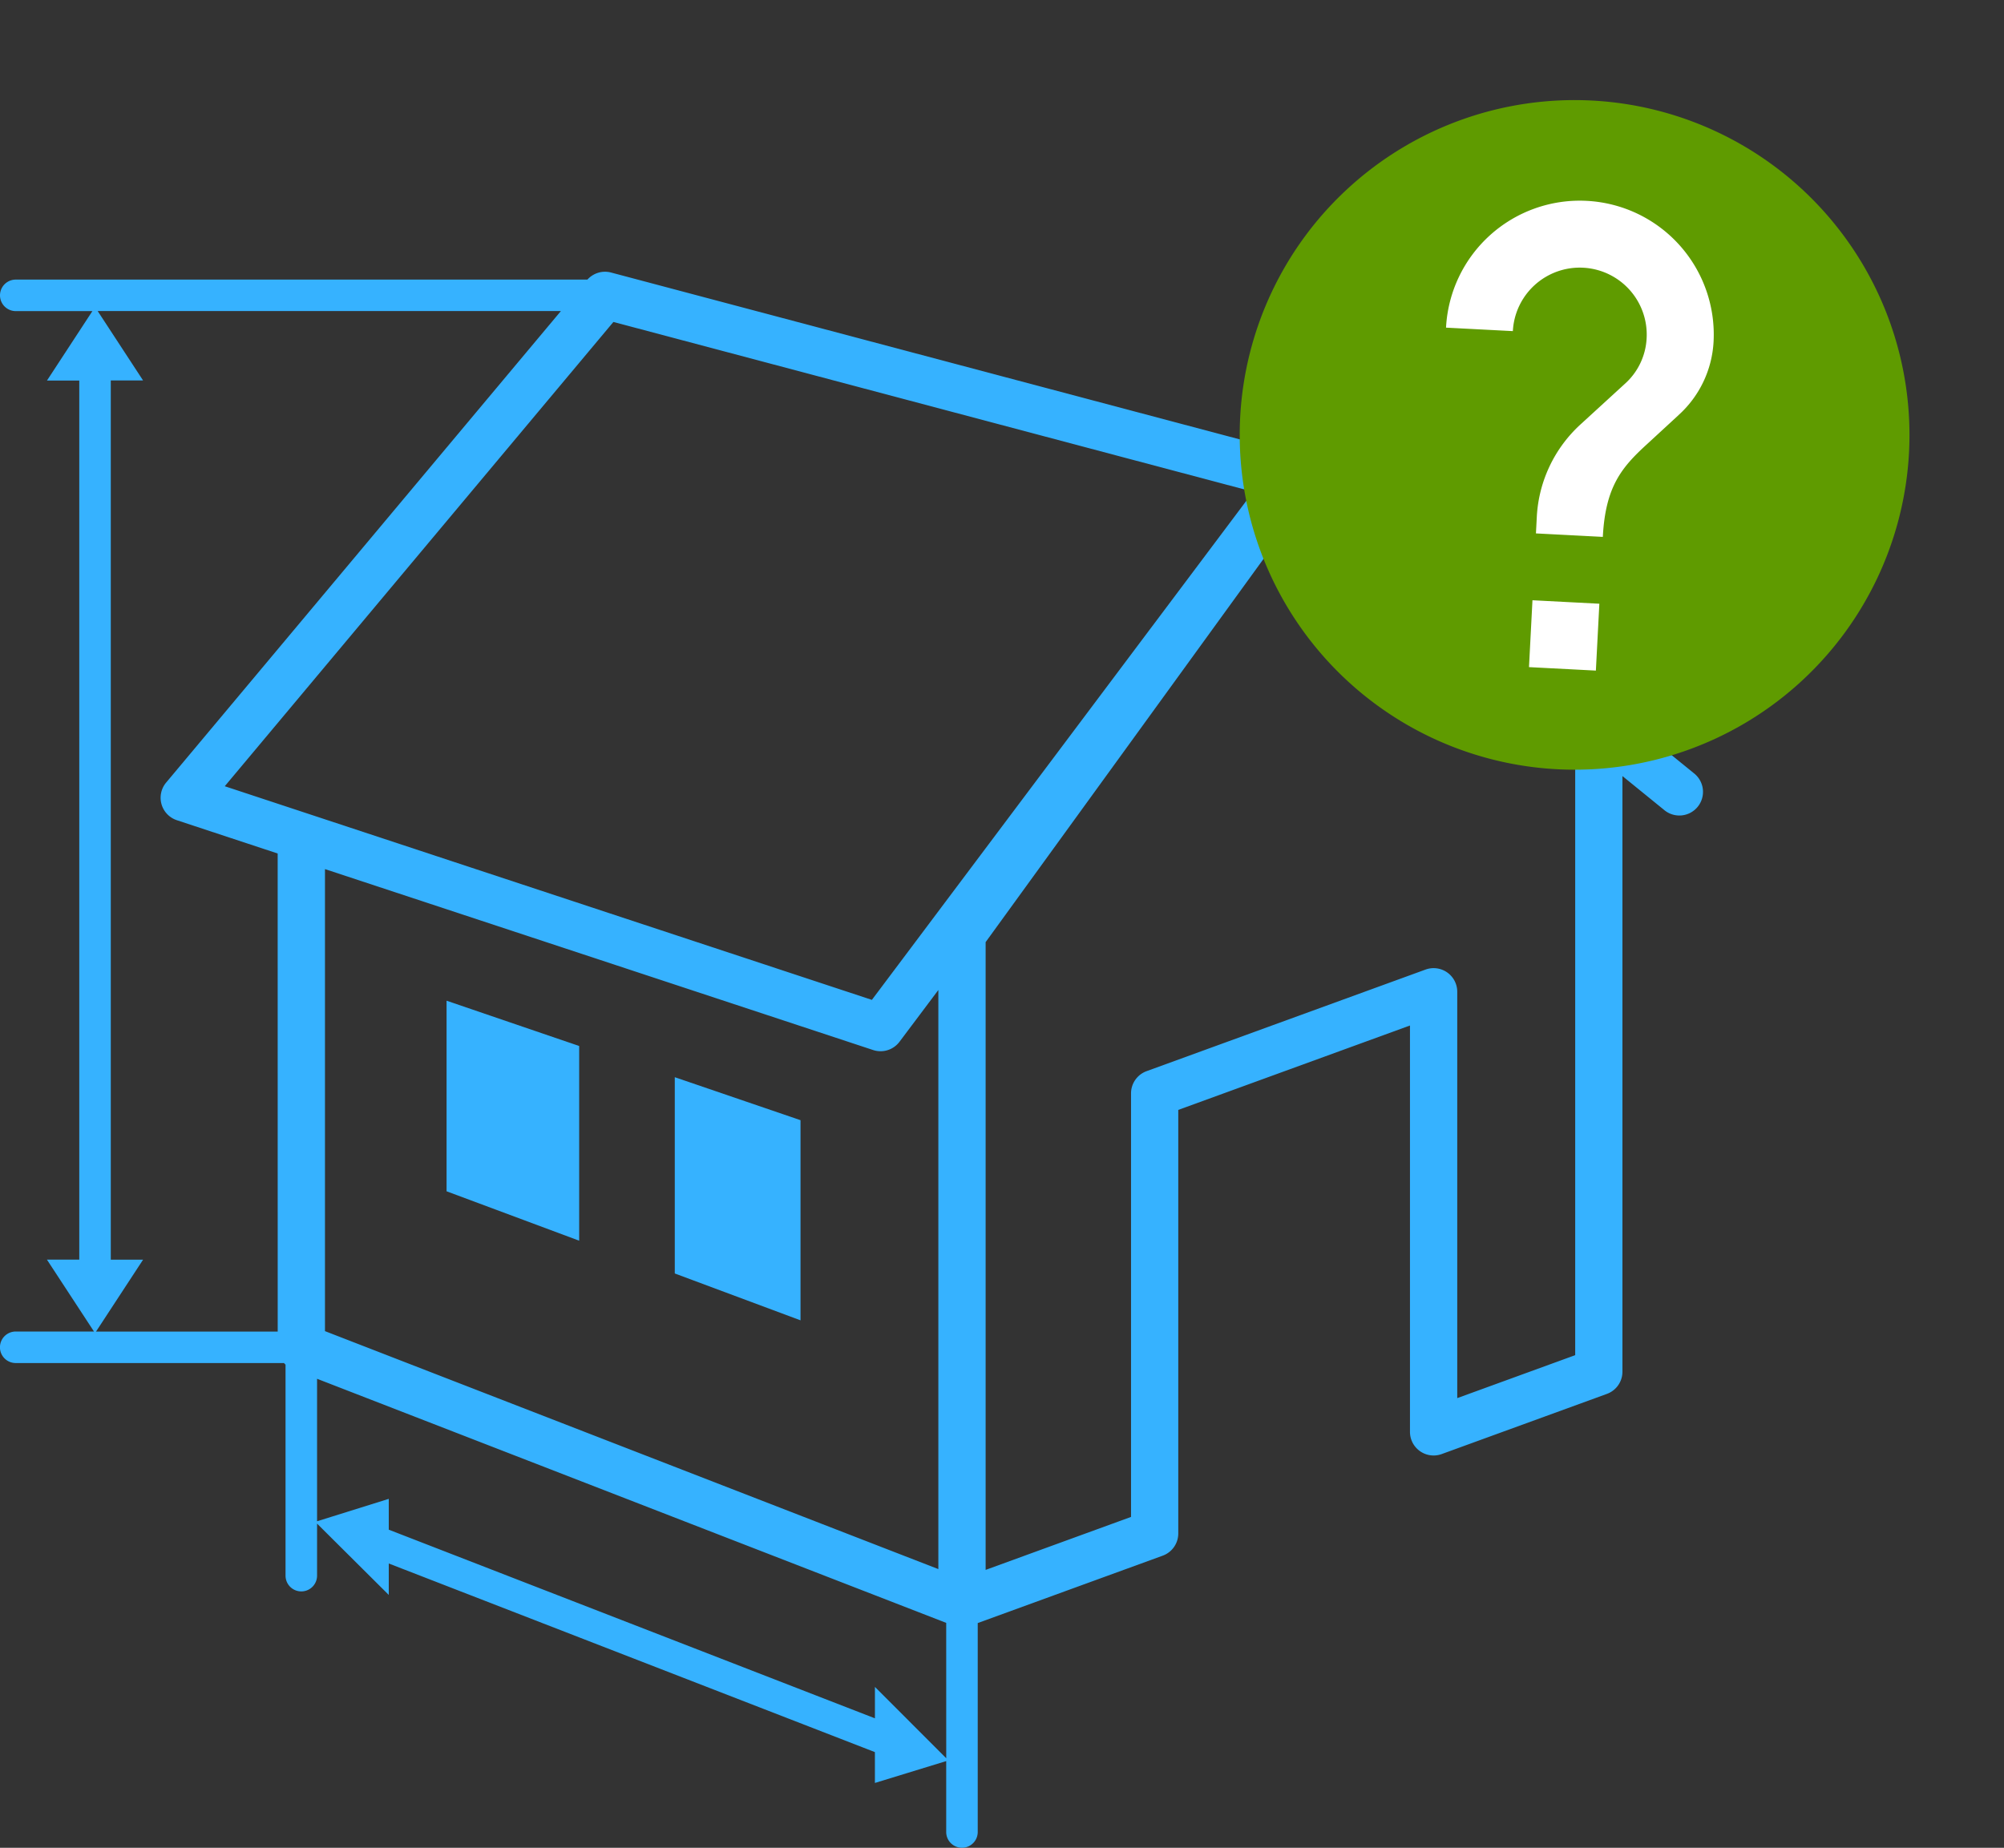 <svg xmlns="http://www.w3.org/2000/svg" width="203.425" height="187.615" viewBox="0 0 203.425 187.615">
<rect x="0" y="0" width="203.425" height="187.615" fill="#333333" stroke="none"/>
<defs><style>.home-help-a{fill:#36b2ff;}.home-help-b{fill:#fff;stroke:#707070;}.home-help-c{fill:none;}.home-help-d{fill:#5f9b00;}.home-help-e{stroke:none;}</style></defs>
<g transform="translate(-673.252 -479.455)"><g transform="translate(178.316 219.873)">
<path class="home-help-a" d="M523.283,352.808l13.461,5.017V338.057l-13.461-4.6Z" transform="translate(16.984 27.733)"/>
<path class="home-help-a" d="M537.769,358.242,550.532,363V342.678l-12.763-4.364Z" transform="translate(25.664 30.644)"/>
<path class="home-help-a" d="M666.862,338.077l-39.157-31.83a2.347,2.347,0,0,0-.251-.166c-.043-.026-.081-.059-.126-.083a2.526,2.526,0,0,0-.509-.2l-69.864-18.547a2.4,2.4,0,0,0-2.389.72h-58.03a1.6,1.6,0,1,0,0,3.2h7.778l-4.609,7.049h3.278V387.48H499.7l4.777,7.3h-7.946a1.6,1.6,0,1,0,0,3.2h27.235a2.176,2.176,0,0,0,.155.166v21.422a1.6,1.6,0,1,0,3.2,0v-5.285l7.279,7.243v-3.193l49.347,19.152v3.131l7.238-2.22v7.2a1.6,1.6,0,1,0,3.2,0V424.381l18.779-6.843a2.4,2.4,0,0,0,1.578-2.253V372.278l23.519-8.57V404.97a2.4,2.4,0,0,0,3.219,2.253l16.772-6.11a2.4,2.4,0,0,0,1.577-2.253V338.381l4.206,3.419a2.4,2.4,0,1,0,3.026-3.723ZM523.126,394.785H504.683l4.777-7.3h-3.278V298.213h3.278l-4.609-7.049h47.022L511.8,339.043a2.4,2.4,0,0,0,1.086,3.819l10.236,3.381Zm67.862,43.323-7.238-7.243v3.19L534.4,414.9v-3.13l-7.279,2.276V399.578l63.864,24.785ZM527.924,394.74V347.827L583.571,366.2a2.405,2.405,0,0,0,2.672-.84l3.945-5.258v58.8Zm55.517-33.634-65.69-21.693,39.45-47.14,64.94,17.241Zm71.393,36.074-11.973,4.362v-41.26a2.4,2.4,0,0,0-3.221-2.253l-28.316,10.316a2.4,2.4,0,0,0-1.577,2.253v43.006l-14.76,5.38V355.242l31.66-43.673,28.187,22.913Z" transform="translate(0)"/></g>
<g transform="matrix(0.883, 0.469, -0.469, 0.883, 478.038, -273.937)"><g class="home-help-b" transform="translate(655 505)">
<circle class="home-help-e" cx="32.5" cy="32.5" r="32.5"/><circle class="home-help-c" cx="32.5" cy="32.5" r="32"/></g>
<g transform="translate(633.582 518.172) rotate(-25)"><path class="home-help-c" d="M0,0H81.589V81.589H0Z"/>
<path class="home-help-d" d="M36,2a34,34,0,1,0,34,34A34.008,34.008,0,0,0,36,2Zm3.4,57.792H32.6v-6.8h6.8Zm7.037-26.346-3.06,3.128c-2.448,2.482-3.977,4.521-3.977,9.621H32.6v-1.7a13.683,13.683,0,0,1,3.977-9.621l4.215-4.283A6.647,6.647,0,0,0,42.794,25.8a6.8,6.8,0,0,0-13.6,0H22.4a13.6,13.6,0,0,1,27.2,0A10.817,10.817,0,0,1,46.432,33.446Z" transform="translate(4.799 4.799)"/></g></g></g>
</svg>